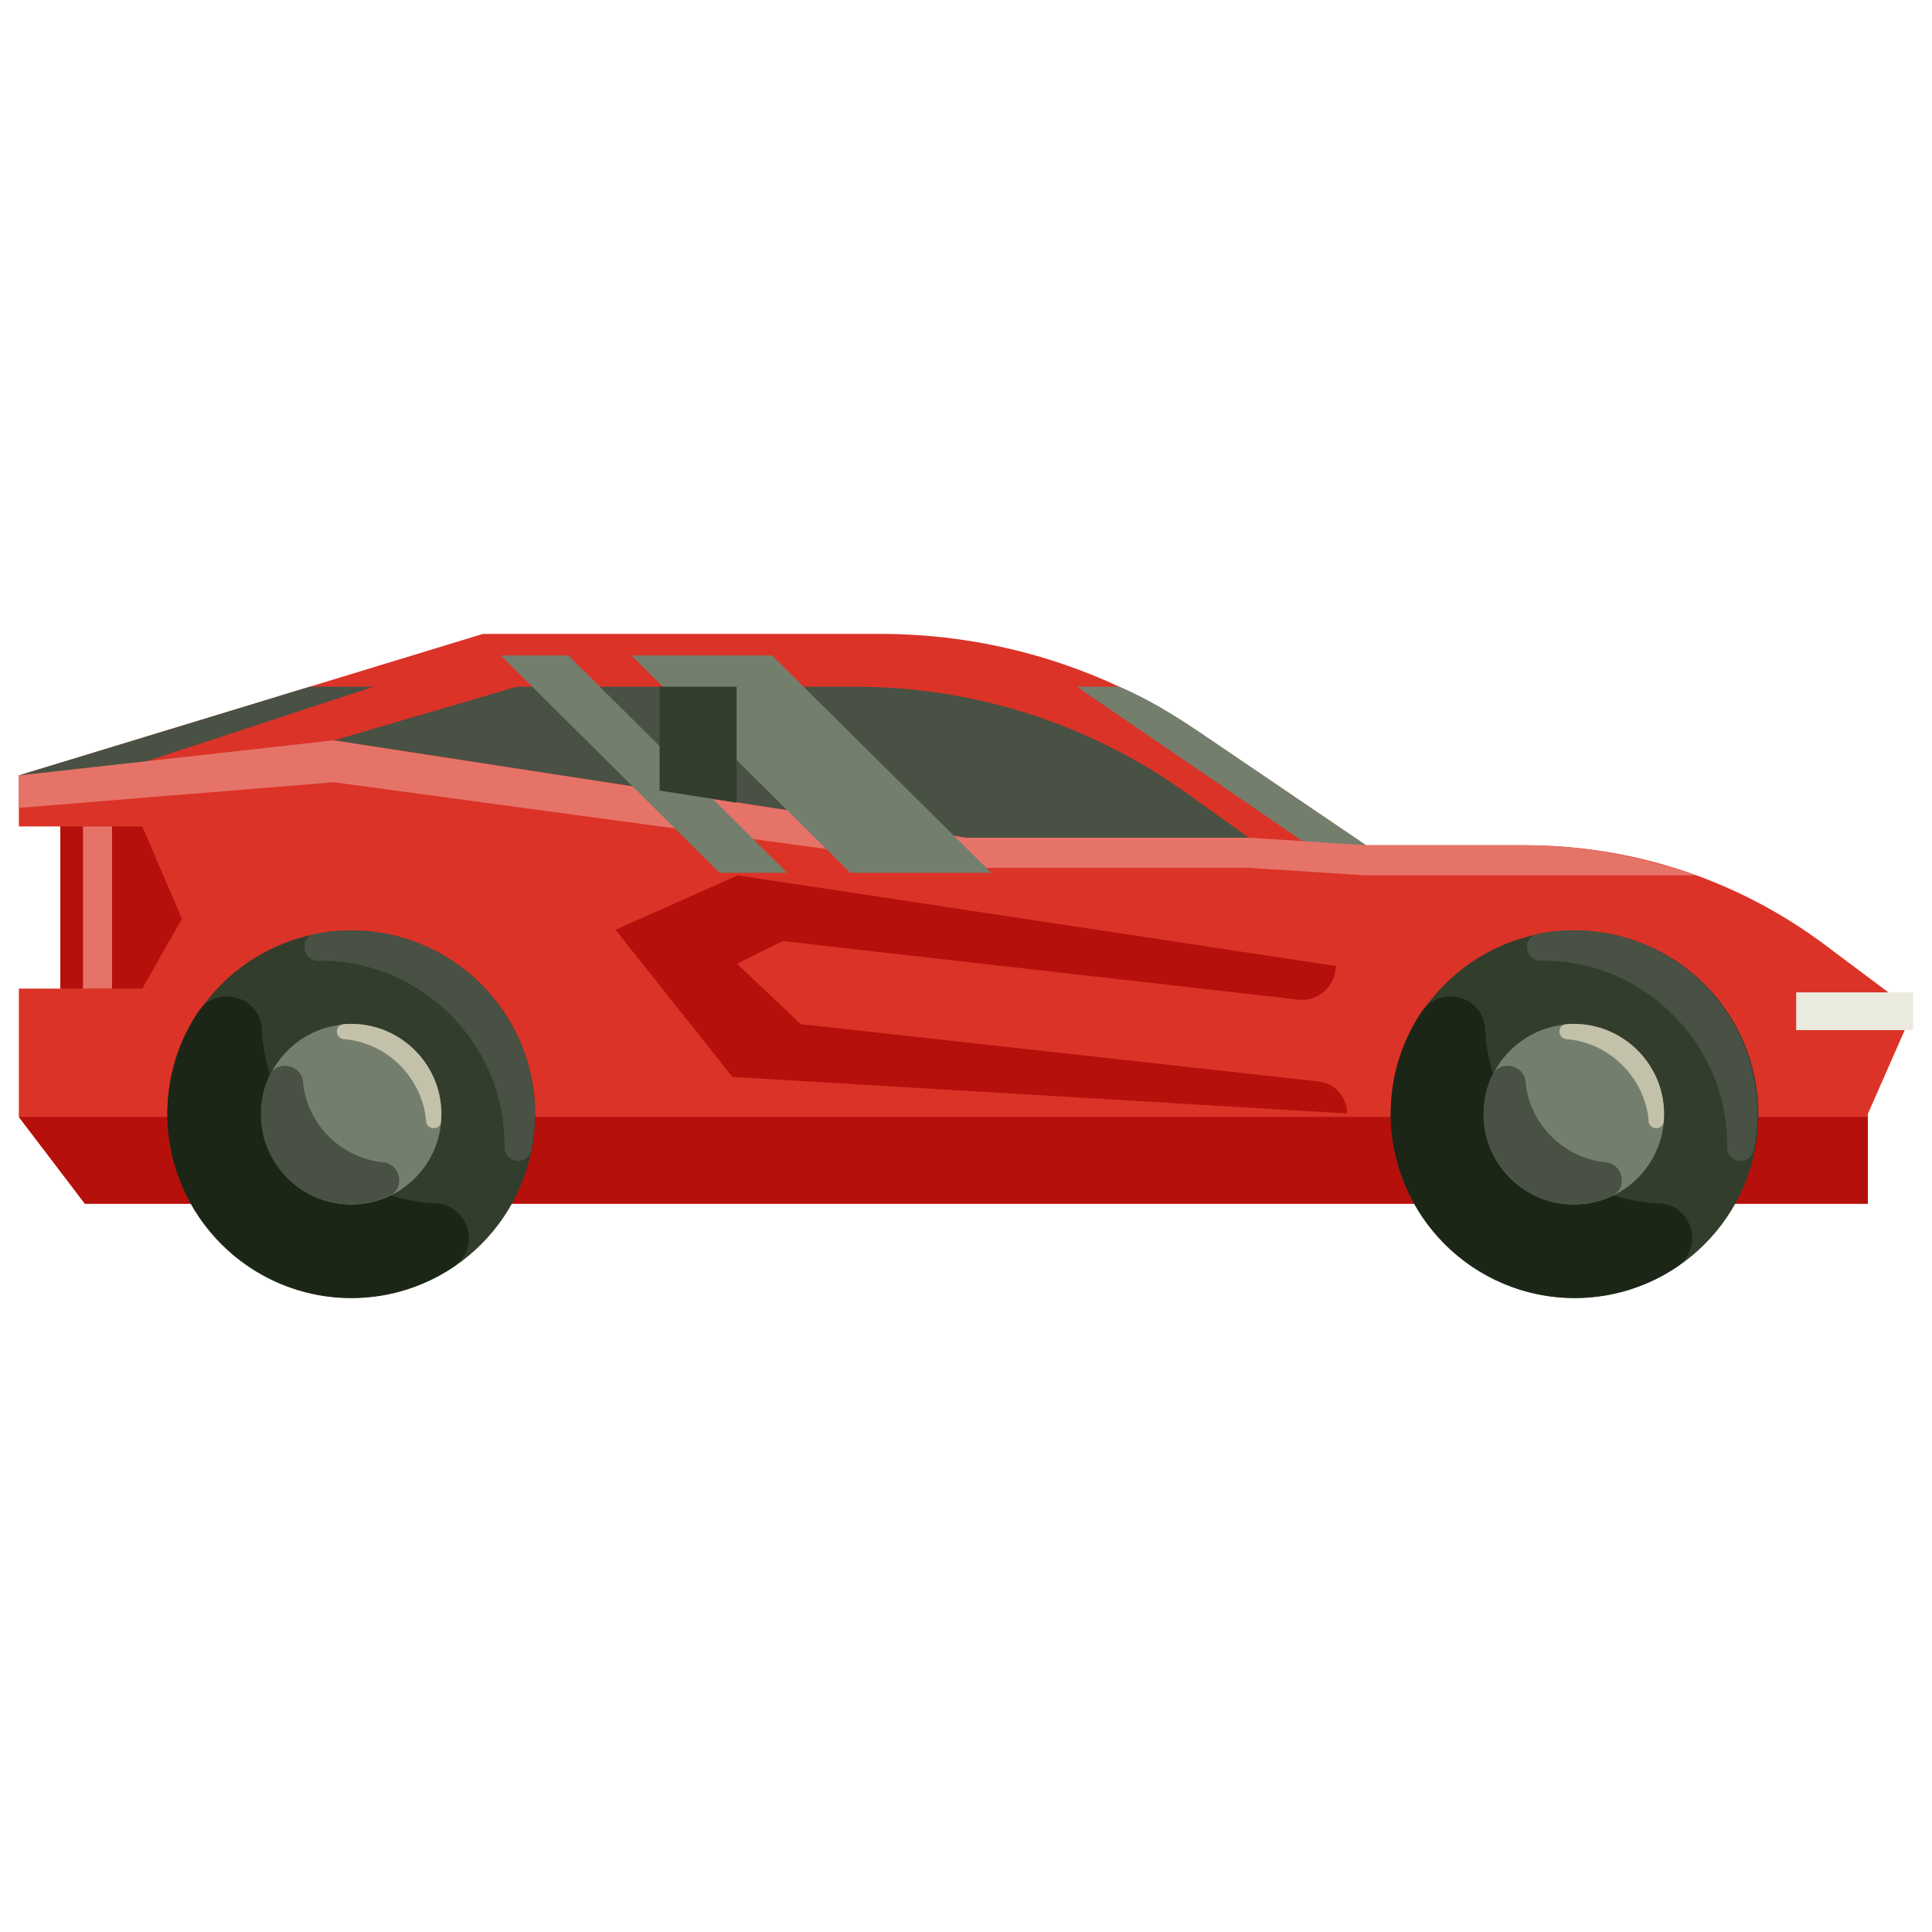 <svg width="20" height="20" viewBox="0 0 20 20" fill="none" xmlns="http://www.w3.org/2000/svg">
<path d="M15.789 8.75H14.141L12.41 7.578C11.438 6.914 10.289 6.562 9.113 6.562H5L0.195 8.027V8.555H0.625V10.234H0.195V11.562L0.879 12.461H19.336V11.531L19.805 10.465L18.902 9.789C18.004 9.113 16.914 8.75 15.789 8.75V8.75Z" fill="#DB3328"/>
<path d="M3.867 7.109H3.207L0.195 8.027L1.008 8.047L3.867 7.109Z" fill="#485143"/>
<path d="M11.586 7.109H11.148L13.547 8.75H14.141L12.41 7.574C12.148 7.398 11.871 7.227 11.586 7.109V7.109Z" fill="#747E6C"/>
<path d="M19.336 12.461H0.879L0.195 11.562H19.336V12.461Z" fill="#B5100B"/>
<path d="M1.473 10.234H0.625V8.555H1.473L1.883 9.512L1.473 10.234Z" fill="#B5100B"/>
<path d="M12.93 8.672H10L3.457 7.664L5.352 7.109H8.859C10.082 7.109 11.277 7.492 12.273 8.203L12.93 8.672Z" fill="#485143"/>
<path d="M13.945 11.527L7.582 11.148L6.371 9.625L7.637 9.062L13.828 10C13.828 10.207 13.648 10.371 13.441 10.348L8.102 9.742L7.629 9.977L8.289 10.602L13.648 11.195C13.816 11.211 13.945 11.355 13.945 11.527V11.527Z" fill="#B5100B"/>
<path d="M18.594 10.273H19.805V10.664H18.594V10.273Z" fill="#EBEADF"/>
<path d="M3.637 13.438C4.687 13.438 5.539 12.586 5.539 11.535C5.539 10.485 4.687 9.633 3.637 9.633C2.586 9.633 1.734 10.485 1.734 11.535C1.734 12.586 2.586 13.438 3.637 13.438Z" fill="#323D2C"/>
<path d="M3.723 9.633C3.567 9.625 3.41 9.637 3.262 9.668C3.094 9.699 3.125 9.945 3.293 9.945H3.32C4.363 9.945 5.223 10.805 5.223 11.848V11.875C5.219 12.043 5.465 12.074 5.5 11.906C5.527 11.758 5.543 11.605 5.535 11.445C5.492 10.469 4.699 9.676 3.723 9.633V9.633Z" fill="#485143"/>
<path d="M4.488 12.457C3.539 12.398 2.773 11.629 2.711 10.68C2.711 10.672 2.711 10.664 2.711 10.656C2.691 10.309 2.246 10.188 2.051 10.476C1.832 10.801 1.715 11.199 1.734 11.621C1.781 12.594 2.57 13.387 3.547 13.434C3.973 13.453 4.367 13.332 4.691 13.117C4.98 12.922 4.859 12.476 4.512 12.457C4.504 12.457 4.496 12.457 4.488 12.457V12.457Z" fill="#1C2617"/>
<path d="M3.637 12.469C4.152 12.469 4.57 12.051 4.57 11.535C4.57 11.02 4.152 10.602 3.637 10.602C3.121 10.602 2.703 11.02 2.703 11.535C2.703 12.051 3.121 12.469 3.637 12.469Z" fill="#747E6C"/>
<path d="M3.711 10.602C3.66 10.598 3.609 10.598 3.559 10.602C3.461 10.609 3.465 10.75 3.563 10.758H3.574C4.012 10.801 4.367 11.156 4.41 11.594V11.605C4.418 11.703 4.559 11.703 4.566 11.609C4.57 11.559 4.57 11.508 4.566 11.457C4.531 11.004 4.164 10.637 3.711 10.602V10.602Z" fill="#C4C1AB"/>
<path d="M3.957 12.031C3.527 11.984 3.184 11.641 3.137 11.211C3.137 11.207 3.137 11.203 3.137 11.199C3.117 11.016 2.871 10.969 2.789 11.133C2.723 11.273 2.691 11.434 2.703 11.602C2.734 12.059 3.109 12.434 3.566 12.465C3.734 12.477 3.895 12.445 4.031 12.379C4.199 12.301 4.148 12.051 3.965 12.031C3.965 12.031 3.961 12.031 3.957 12.031V12.031Z" fill="#485143"/>
<path d="M0.859 8.555H1.16V10.234H0.859V8.555Z" fill="#E67368"/>
<path d="M16.301 13.438C17.351 13.438 18.203 12.586 18.203 11.535C18.203 10.485 17.351 9.633 16.301 9.633C15.25 9.633 14.398 10.485 14.398 11.535C14.398 12.586 15.25 13.438 16.301 13.438Z" fill="#323D2C"/>
<path d="M17.152 12.457C16.203 12.398 15.437 11.629 15.375 10.68C15.375 10.672 15.375 10.664 15.375 10.656C15.355 10.309 14.91 10.188 14.715 10.476C14.496 10.801 14.379 11.199 14.398 11.621C14.445 12.594 15.234 13.387 16.211 13.434C16.637 13.453 17.031 13.332 17.355 13.117C17.644 12.922 17.523 12.476 17.176 12.457C17.168 12.457 17.16 12.457 17.152 12.457V12.457Z" fill="#1C2617"/>
<path d="M16.293 12.469C16.809 12.469 17.227 12.051 17.227 11.535C17.227 11.02 16.809 10.602 16.293 10.602C15.777 10.602 15.359 11.02 15.359 11.535C15.359 12.051 15.777 12.469 16.293 12.469Z" fill="#747E6C"/>
<path d="M16.379 9.633C16.223 9.625 16.067 9.637 15.918 9.668C15.75 9.699 15.781 9.945 15.949 9.945H15.977C17.02 9.945 17.879 10.805 17.879 11.848V11.875C17.875 12.043 18.121 12.074 18.156 11.906C18.184 11.758 18.199 11.605 18.192 11.445C18.148 10.469 17.356 9.676 16.379 9.633Z" fill="#485143"/>
<path d="M16.367 10.602C16.316 10.598 16.266 10.598 16.215 10.602C16.117 10.609 16.121 10.75 16.219 10.758H16.23C16.668 10.801 17.023 11.156 17.066 11.594V11.605C17.074 11.703 17.215 11.703 17.223 11.609C17.227 11.559 17.227 11.508 17.223 11.457C17.188 11.004 16.82 10.637 16.367 10.602V10.602Z" fill="#C4C1AB"/>
<path d="M16.613 12.031C16.184 11.984 15.84 11.641 15.793 11.211C15.793 11.207 15.793 11.203 15.793 11.199C15.773 11.016 15.527 10.969 15.445 11.133C15.379 11.273 15.348 11.434 15.359 11.602C15.391 12.059 15.766 12.434 16.223 12.465C16.391 12.477 16.551 12.445 16.688 12.379C16.855 12.301 16.805 12.051 16.621 12.031C16.621 12.031 16.617 12.031 16.613 12.031V12.031Z" fill="#485143"/>
<path d="M10 8.984H12.93L14.141 9.062H17.559C16.996 8.867 16.395 8.75 15.789 8.75H15.781H14.141L12.93 8.672H10L3.453 7.664L0.195 8.027V8.363L3.457 8.098L10 8.984Z" fill="#E67368"/>
<path d="M8.148 9.035H7.449L5.184 6.785H5.883L8.148 9.035Z" fill="#747E6C"/>
<path d="M10.262 9.035H8.801L6.535 6.785H7.992L10.262 9.035Z" fill="#747E6C"/>
<path d="M7.625 8.309L6.828 8.184V7.109H7.625V8.309Z" fill="#323D2C"/>
</svg>
